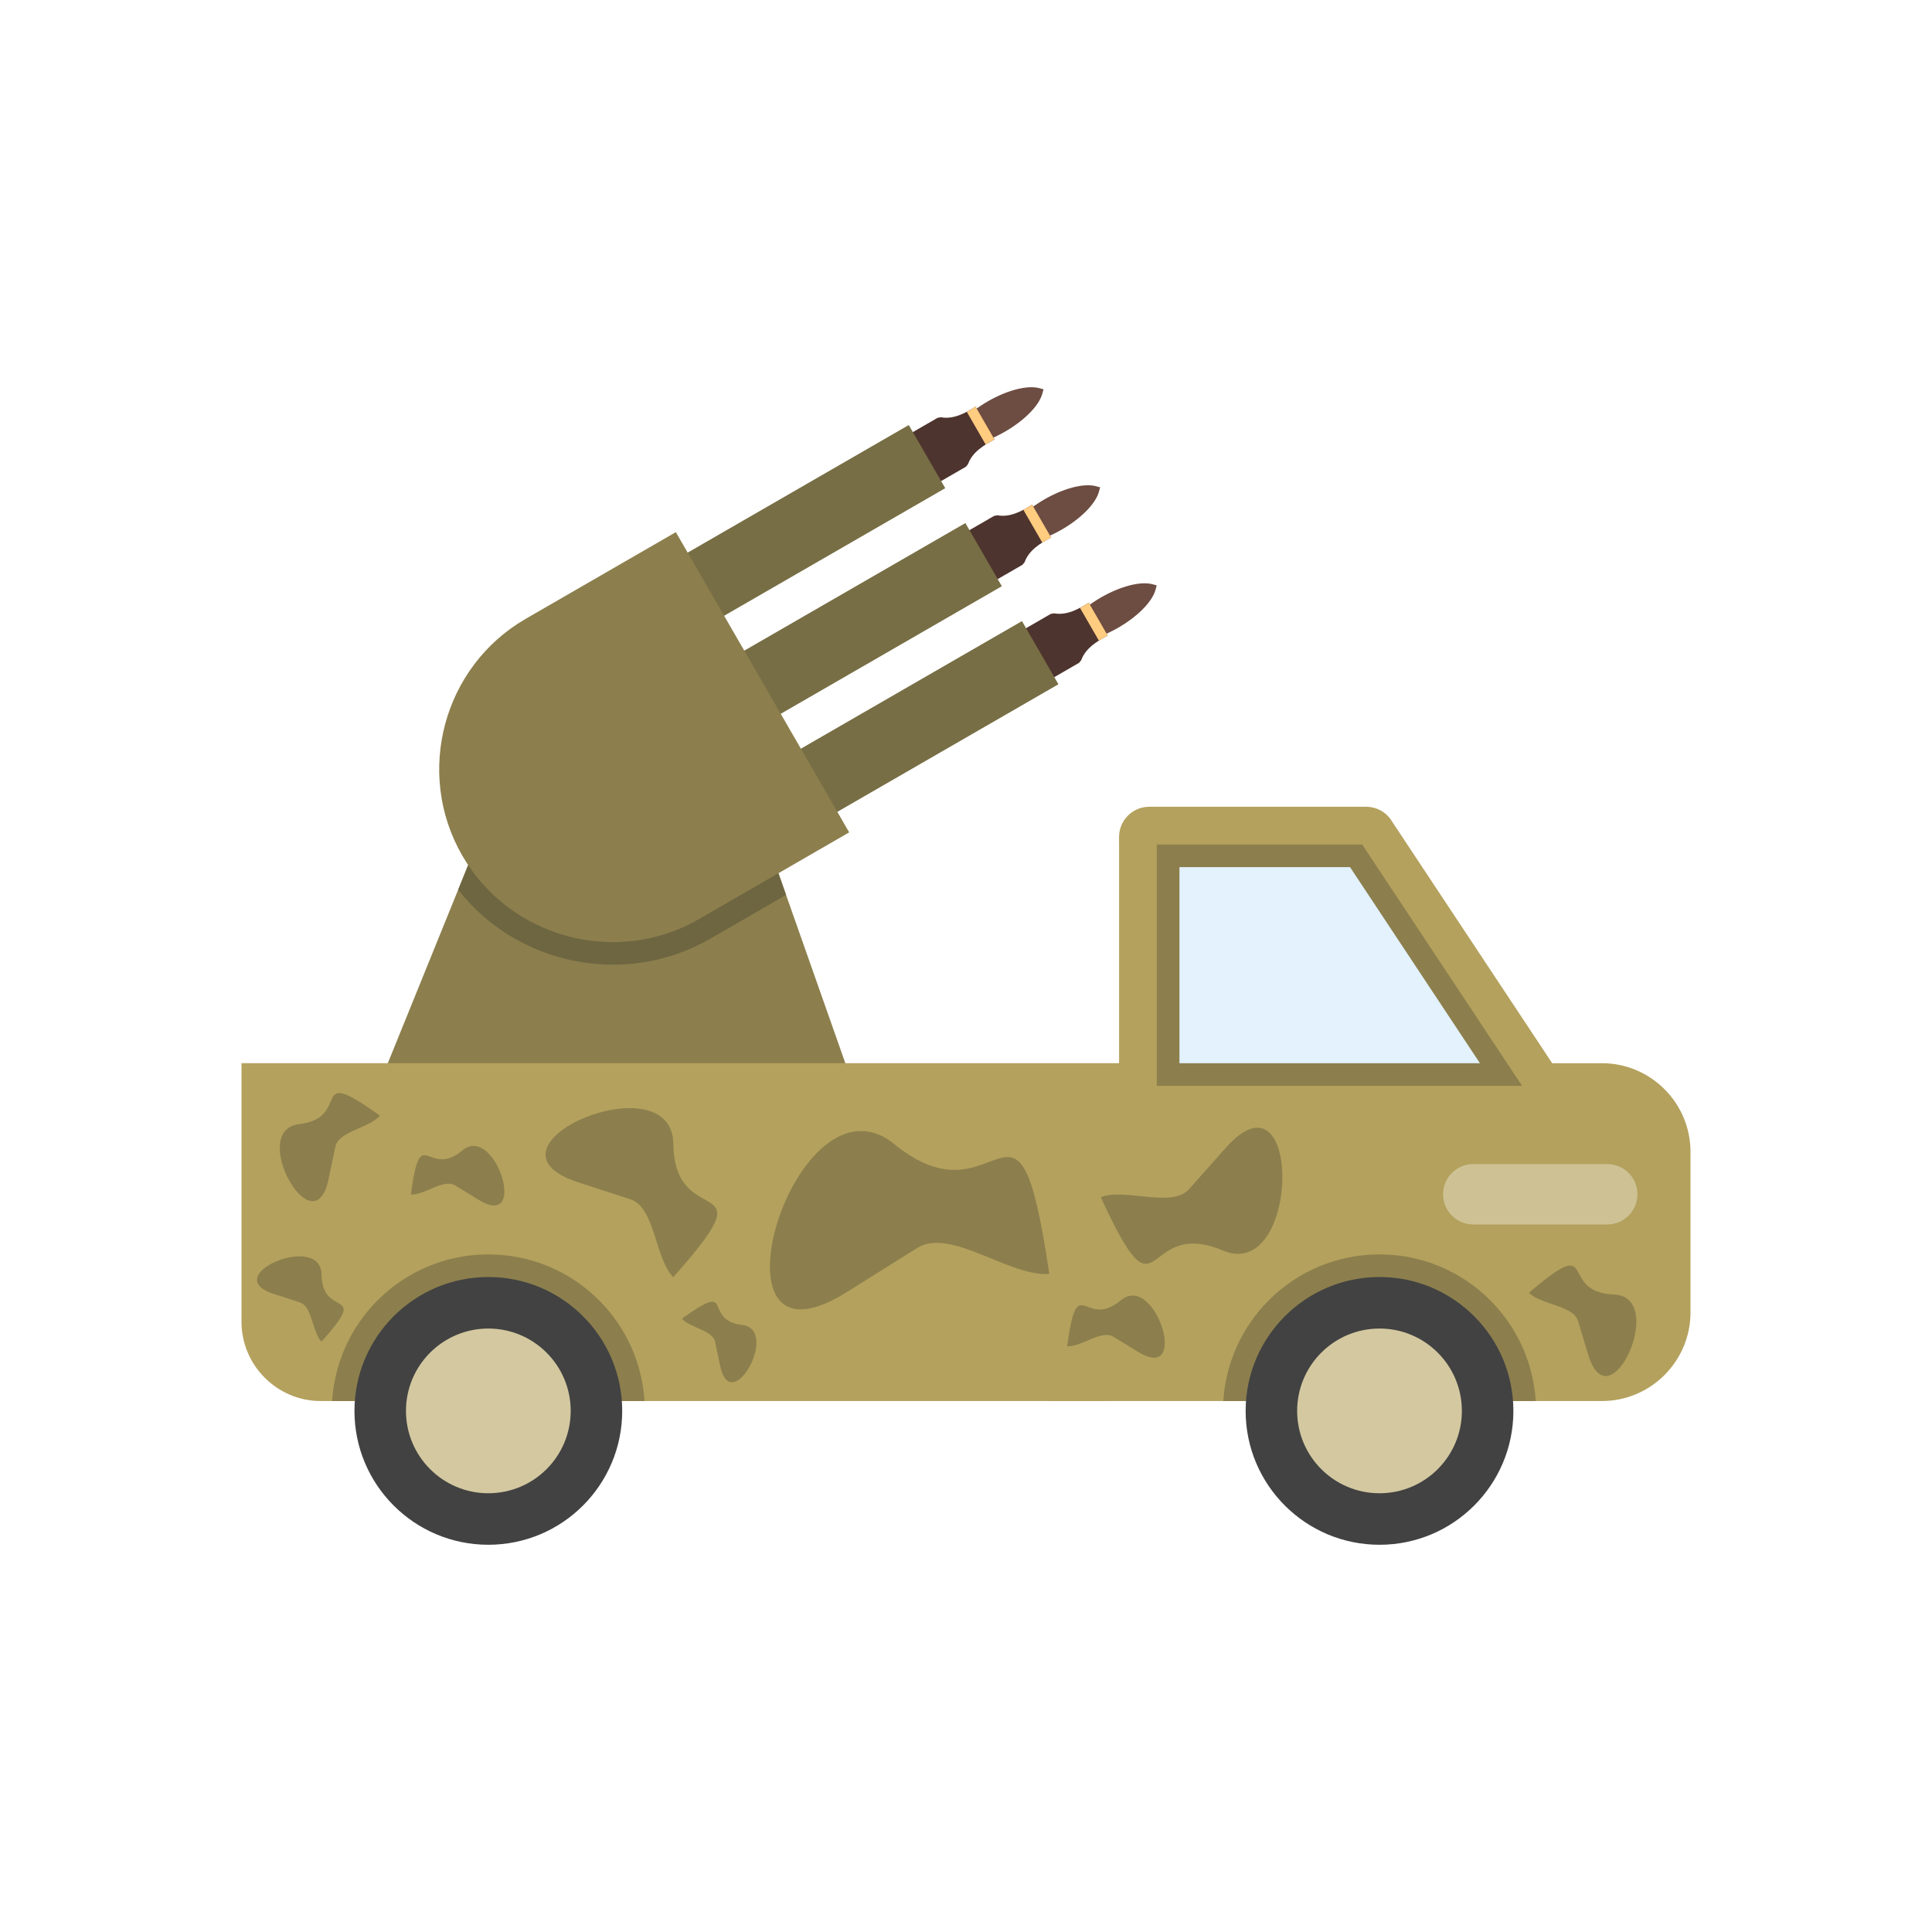 <?xml version="1.0" encoding="UTF-8"?>
<!DOCTYPE svg PUBLIC "-//W3C//DTD SVG 1.1//EN" "http://www.w3.org/Graphics/SVG/1.1/DTD/svg11.dtd">
<!-- Creator: CorelDRAW -->
<svg xmlns="http://www.w3.org/2000/svg" xml:space="preserve" width="2048px" height="2048px" style="shape-rendering:geometricPrecision; text-rendering:geometricPrecision; image-rendering:optimizeQuality; fill-rule:evenodd; clip-rule:evenodd"
viewBox="0 0 2048 2048"
 xmlns:xlink="http://www.w3.org/1999/xlink">
 <defs>
  <style type="text/css">
   <![CDATA[
    .fil13 {fill:none}
    .fil12 {fill:#776E45}
    .fil6 {fill:#8C7F4D}
    .fil5 {fill:#CEC295}
    .fil7 {fill:#E3F2FD}
    .fil3 {fill:#424242;fill-rule:nonzero}
    .fil9 {fill:#4E342E;fill-rule:nonzero}
    .fil8 {fill:#6D4C41;fill-rule:nonzero}
    .fil1 {fill:#6E6641;fill-rule:nonzero}
    .fil0 {fill:#8C7F4D;fill-rule:nonzero}
    .fil2 {fill:#B4A15D;fill-rule:nonzero}
    .fil4 {fill:#D3C8A0;fill-rule:nonzero}
    .fil11 {fill:#EF6C00;fill-rule:nonzero}
    .fil10 {fill:#FFCC80;fill-rule:nonzero}
   ]]>
  </style>
 </defs>
 <g id="Layer_x0020_1">
  <polygon class="fil0" points="405.136,1141.7 503.71,898.688 817.058,902.613 901.266,1141.7 "/>
  <path class="fil1" d="M485.651 943.208l18.059 -44.519 313.348 3.925 16.225 46.065 -80.243 46.329c-90.28,52.123 -204.735,28.061 -267.389,-51.8z"/>
  <path class="fil2" d="M344.055 1485.16l-2.999 0 -1.058 0c-46.2,0 -83.999,-37.799 -83.999,-83.999l0 -1.058 0 -29.052 0 -228.019 0.001 0 0 -16.004 962.273 0 0 64.002 -2.194 0c1.422,4.419 2.194,9.123 2.194,13.998l0 18.002 32.001 0 0 177.072c0,23.421 -9.561,44.693 -24.961,60.096 -15.403,15.4 -36.674,24.961 -60.096,24.961l-254.254 0 -219.708 0 -347.201 0z"/>
  <path class="fil0" d="M683.242 1485.16l-331.173 0c2.518,-40.271 19.544,-78.142 48.27,-106.87 31.2,-31.199 73.185,-48.598 117.315,-48.598 44.131,0 86.115,17.399 117.315,48.598 28.727,28.728 45.754,66.599 48.272,106.87z"/>
  <path class="fil2" d="M1218.27 1127.03l479.828 0c25.855,0 49.338,10.558 66.34,27.56 17.004,17.004 27.56,40.491 27.56,66.341l0 170.33c0,25.85 -10.558,49.334 -27.562,66.338 -17.004,17.004 -40.488,27.562 -66.338,27.562l-21.896 0 -40.264 0 -347.201 0 -27.536 0 -149.043 0 0 -64.002 55.991 0 0 -261.236 50.121 0 0 -32.894z"/>
  <path class="fil0" d="M1627.93 1485.16l-331.173 0c2.518,-40.271 19.544,-78.142 48.27,-106.871 31.199,-31.199 73.185,-48.596 117.315,-48.596 44.131,0 86.117,17.399 117.317,48.598 28.727,28.728 45.752,66.599 48.27,106.87z"/>
  <path class="fil2" d="M1218.27 855.212c-17.673,0 -32.001,14.328 -32.001,32.001 0,17.673 14.328,32.001 32.001,32.001l212.817 0 162.026 244.543c9.733,14.705 29.547,18.733 44.251,9 14.705,-9.733 18.733,-29.547 9,-44.251l-170.359 -257.119c-5.507,-9.66 -15.901,-16.174 -27.817,-16.174l-229.918 0z"/>
  <path class="fil3" d="M1462.34 1353.69c39.184,0 74.665,15.887 100.347,41.569 25.682,25.682 41.568,61.161 41.568,100.345 0,39.184 -15.886,74.663 -41.568,100.345 -25.683,25.682 -61.162,41.568 -100.347,41.568 -39.184,0 -74.663,-15.886 -100.345,-41.568 -25.682,-25.682 -41.568,-61.161 -41.568,-100.345 0,-39.184 15.886,-74.663 41.568,-100.347 25.682,-25.682 61.161,-41.568 100.345,-41.568z"/>
  <path class="fil3" d="M517.655 1353.69c39.185,0 74.665,15.887 100.345,41.569 25.682,25.681 41.569,61.16 41.569,100.345 0,39.184 -15.886,74.663 -41.568,100.345 -25.683,25.682 -61.162,41.568 -100.347,41.568 -39.184,0 -74.662,-15.886 -100.345,-41.568 -25.682,-25.682 -41.568,-61.161 -41.568,-100.345 0,-39.184 15.886,-74.663 41.568,-100.345 25.682,-25.682 61.161,-41.569 100.345,-41.569z"/>
  <polygon class="fil2" points="1250.27,887.213 1250.27,1311.57 1186.27,1311.57 1186.27,887.213 "/>
  <path class="fil4" d="M517.655 1408.3c24.108,0 45.934,9.774 61.734,25.573 15.8,15.8 25.573,37.626 25.573,61.734 0,24.106 -9.774,45.933 -25.573,61.733 -15.8,15.8 -37.626,25.573 -61.734,25.573 -24.106,0 -45.932,-9.774 -61.733,-25.573 -15.8,-15.8 -25.573,-37.626 -25.573,-61.733 0,-24.108 9.774,-45.934 25.573,-61.734 15.8,-15.8 37.626,-25.573 61.733,-25.573z"/>
  <path class="fil4" d="M1462.34 1408.3c24.108,0 45.934,9.774 61.734,25.573 15.8,15.8 25.573,37.626 25.573,61.734 0,24.106 -9.774,45.933 -25.573,61.733 -15.8,15.8 -37.626,25.573 -61.734,25.573 -24.106,0 -45.932,-9.774 -61.733,-25.573 -15.8,-15.8 -25.573,-37.626 -25.573,-61.733 0,-24.108 9.774,-45.934 25.573,-61.734 15.8,-15.8 37.626,-25.573 61.733,-25.573z"/>
  <path class="fil5" d="M1561.73 1297.98l142.025 0c17.673,0 32.001,-14.328 32.001,-32.001 0,-17.673 -14.328,-32.001 -32.001,-32.001l-142.025 0c-17.673,0 -32.001,14.328 -32.001,32.001 0,17.673 14.328,32.001 32.001,32.001z"/>
  <polygon class="fil6" points="1226.28,1151.03 1226.28,895.215 1443.98,895.215 1613.47,1151.03 "/>
  <polygon class="fil7" points="1250.27,1127.03 1568.78,1127.03 1431.09,919.214 1250.27,919.214 "/>
  <path class="fil6" d="M948.133 1212.92c112.286,91.455 129.538,-97.251 164.158,137.404 -41.672,3.774 -104.56,-49.645 -140.015,-27.43l-74.828 46.885c-158.195,99.121 -54.768,-242.749 50.685,-156.859z"/>
  <path class="fil6" d="M713.783 1212.63c1.237,95.477 103.981,24.385 -0.063,141.149 -19.535,-19.481 -19.116,-73.885 -45.35,-82.421l-55.365 -18.017c-117.047,-38.089 99.617,-130.38 100.778,-40.711z"/>
  <path class="fil6" d="M1296.22 1325.57c-88.012,-37.033 -63.919,85.564 -129.357,-56.483 25.667,-10.118 75.367,12.014 93.679,-8.62l38.646 -43.547c81.704,-92.062 79.687,143.431 -2.968,108.65z"/>
  <path class="fil6" d="M340.832 1350.94c0.625,48.202 52.495,12.311 -0.032,71.26 -9.862,-9.835 -9.651,-37.3 -22.895,-41.61l-27.951 -9.096c-59.092,-19.23 50.291,-65.822 50.877,-20.554z"/>
  <path class="fil6" d="M316.936 1191.7c57.907,-6.939 8.072,-64.73 85.728,-9.109 -10.565,13.127 -43.632,16.397 -47.118,32.883l-7.354 34.792c-15.547,73.556 -85.638,-52.05 -31.257,-58.566z"/>
  <path class="fil6" d="M1188.1 1378.37c-38.917,32.398 -45.657,-33.519 -56.882,48.658 14.584,1.163 36.372,-17.751 48.853,-10.116l26.339 16.114c55.683,34.064 18.241,-85.082 -18.309,-54.656z"/>
  <path class="fil6" d="M786.716 1404.51c-43.084,-5.163 -6.005,-48.163 -63.785,-6.777 7.861,9.767 32.465,12.201 35.057,24.467l5.472 25.887c11.568,54.729 63.719,-38.728 23.256,-43.577z"/>
  <path class="fil6" d="M489.988 1219.57c-37.292,31.044 -43.749,-32.119 -54.507,46.625 13.975,1.115 34.854,-17.009 46.813,-9.693l25.239 15.441c53.358,32.642 17.479,-81.528 -17.545,-52.373z"/>
  <path class="fil6" d="M1710.97 1372.24c-60.983,-2.101 -14.15,-66.767 -90.18,-1.898 12.178,12.748 46.942,13.227 52.036,30.105l10.749 35.62c22.727,75.304 84.666,-61.852 27.395,-63.827z"/>
  <g id="_413047360">
   <path id="_413047480" class="fil8" d="M1164.96 521.11c-1.723,6.409 -6.593,13.736 -13.804,20.96 -6.703,6.713 -15.52,13.466 -25.748,19.371 -2.434,1.406 -4.962,2.759 -7.558,4.057 -2.507,1.253 -5.061,2.427 -7.637,3.519l-0.001 -0.002 -0.043 0.018 -4.186 1.783 -2.115 -3.663 -12.634 -21.882 -2.114 -3.663 3.638 -2.734 0.141 -0.106 -0.001 -0.002c2.223,-1.674 4.5,-3.285 6.819,-4.814 2.406,-1.587 4.824,-3.086 7.235,-4.479 10.228,-5.906 20.485,-10.165 29.649,-12.613 9.861,-2.633 18.642,-3.185 25.054,-1.474l4.52 1.207 -1.214 4.518z"/>
   <path id="_413047456" class="fil9" d="M1114.25 569.802c-11.289,5.888 -23.646,13.472 -28.119,26.155l-2.274 2.757 -104.136 60.122 -4.47 2.582 -2.581 -4.472 -24.796 -42.947 -2.581 -4.47 4.47 -2.582 104.134 -60.122 3.524 -0.592c13.221,2.469 25.967,-4.441 36.711,-11.272 6.705,11.614 13.41,23.228 20.115,34.841z"/>
   <path id="_413047600" class="fil10" d="M1114.25 569.802c-3.115,1.624 -6.309,3.378 -9.398,5.332l-20.034 -34.701c3.236,-1.698 6.352,-3.588 9.317,-5.472 6.705,11.614 13.41,23.228 20.115,34.841z"/>
   <path id="_413047528" class="fil11" d="M937.016 615.108c-1.426,-2.469 -0.58,-5.626 1.89,-7.051 2.469,-1.426 5.627,-0.58 7.052,1.89l29.263 50.686c1.426,2.469 0.58,5.627 -1.89,7.052 -2.469,1.424 -5.627,0.579 -7.051,-1.89l-29.264 -50.687z"/>
  </g>
  <g id="_413046880">
   <path id="_413047192" class="fil8" d="M1224.96 625.033c-1.723,6.409 -6.593,13.737 -13.804,20.96 -6.703,6.713 -15.52,13.466 -25.748,19.371 -2.434,1.406 -4.962,2.76 -7.558,4.057 -2.507,1.254 -5.061,2.428 -7.637,3.519l-0.001 -0.002 -0.043 0.018 -4.186 1.783 -2.115 -3.663 -12.634 -21.882 -2.114 -3.663 3.638 -2.734 0.141 -0.106 -0.001 -0.001c2.223,-1.675 4.5,-3.286 6.819,-4.815 2.406,-1.587 4.824,-3.086 7.235,-4.479 10.228,-5.906 20.485,-10.165 29.649,-12.612 9.861,-2.634 18.642,-3.187 25.054,-1.475l4.52 1.207 -1.214 4.518z"/>
   <path id="_413046472" class="fil9" d="M1174.25 673.725c-11.289,5.888 -23.646,13.472 -28.119,26.155l-2.274 2.757 -104.136 60.122 -4.47 2.582 -2.581 -4.472 -24.796 -42.947 -2.581 -4.47 4.47 -2.581 104.134 -60.123 3.524 -0.591c13.221,2.467 25.967,-4.442 36.711,-11.274 6.705,11.614 13.41,23.228 20.115,34.841z"/>
   <path id="_413046616" class="fil10" d="M1174.25 673.725c-3.115,1.624 -6.309,3.378 -9.398,5.332l-20.034 -34.701c3.236,-1.697 6.352,-3.588 9.317,-5.472 6.705,11.614 13.41,23.228 20.115,34.841z"/>
   <path id="_413046232" class="fil11" d="M997.017 719.032c-1.426,-2.47 -0.58,-5.627 1.89,-7.052 2.469,-1.426 5.627,-0.58 7.052,1.89l29.263 50.686c1.426,2.469 0.58,5.627 -1.89,7.052 -2.469,1.426 -5.627,0.579 -7.051,-1.89l-29.264 -50.686z"/>
  </g>
  <g id="_413046520">
   <path id="_413046832" class="fil8" d="M1104.96 417.187c-1.723,6.407 -6.593,13.736 -13.804,20.96 -6.703,6.713 -15.52,13.466 -25.748,19.371 -2.434,1.406 -4.962,2.759 -7.558,4.057 -2.507,1.253 -5.061,2.427 -7.637,3.517l-0.001 -0.002 -0.043 0.019 -4.186 1.783 -2.115 -3.664 -12.634 -21.881 -2.114 -3.663 3.638 -2.734 0.141 -0.106 -0.001 -0.002c2.223,-1.674 4.5,-3.285 6.819,-4.814 2.406,-1.587 4.824,-3.086 7.235,-4.479 10.228,-5.906 20.485,-10.166 29.649,-12.613 9.861,-2.633 18.642,-3.185 25.054,-1.474l4.52 1.207 -1.214 4.518z"/>
   <path id="_413046784" class="fil9" d="M1054.25 465.878c-11.289,5.889 -23.646,13.473 -28.119,26.155l-2.274 2.757 -104.136 60.123 -4.47 2.581 -2.581 -4.47 -24.796 -42.947 -2.581 -4.47 4.47 -2.582 104.134 -60.122 3.524 -0.592c13.221,2.469 25.967,-4.442 36.711,-11.272 6.705,11.613 13.41,23.226 20.115,34.84z"/>
   <path id="_413046568" class="fil10" d="M1054.25 465.878c-3.115,1.625 -6.309,3.378 -9.398,5.333l-20.034 -34.701c3.236,-1.698 6.352,-3.588 9.317,-5.472 6.705,11.613 13.41,23.226 20.115,34.84z"/>
   <path id="_413046592" class="fil11" d="M877.016 511.185c-1.426,-2.469 -0.58,-5.627 1.89,-7.051 2.469,-1.426 5.627,-0.58 7.052,1.889l29.263 50.687c1.426,2.469 0.58,5.626 -1.89,7.051 -2.469,1.426 -5.627,0.58 -7.051,-1.89l-29.264 -50.686z"/>
  </g>
  <rect class="fil12" transform="matrix(0.558 -0.322 0.322 0.558 723.4 588.998)" width="430.002" height="120"/>
  <rect class="fil12" transform="matrix(0.558 -0.322 0.322 0.558 783.4 692.922)" width="430.002" height="120"/>
  <rect class="fil12" transform="matrix(0.558 -0.322 0.322 0.558 843.4 796.845)" width="430.002" height="120"/>
  <path class="fil6" d="M557.291 655.958l159.132 -91.876 183.751 318.266 -159.134 91.876c-87.523,50.531 -200.476,20.265 -251.007,-67.258l-0.001 -0.001c-50.531,-87.523 -20.267,-200.476 67.258,-251.007z"/>
 </g>
 <rect class="fil13" width="2048" height="2048"/>
</svg>
